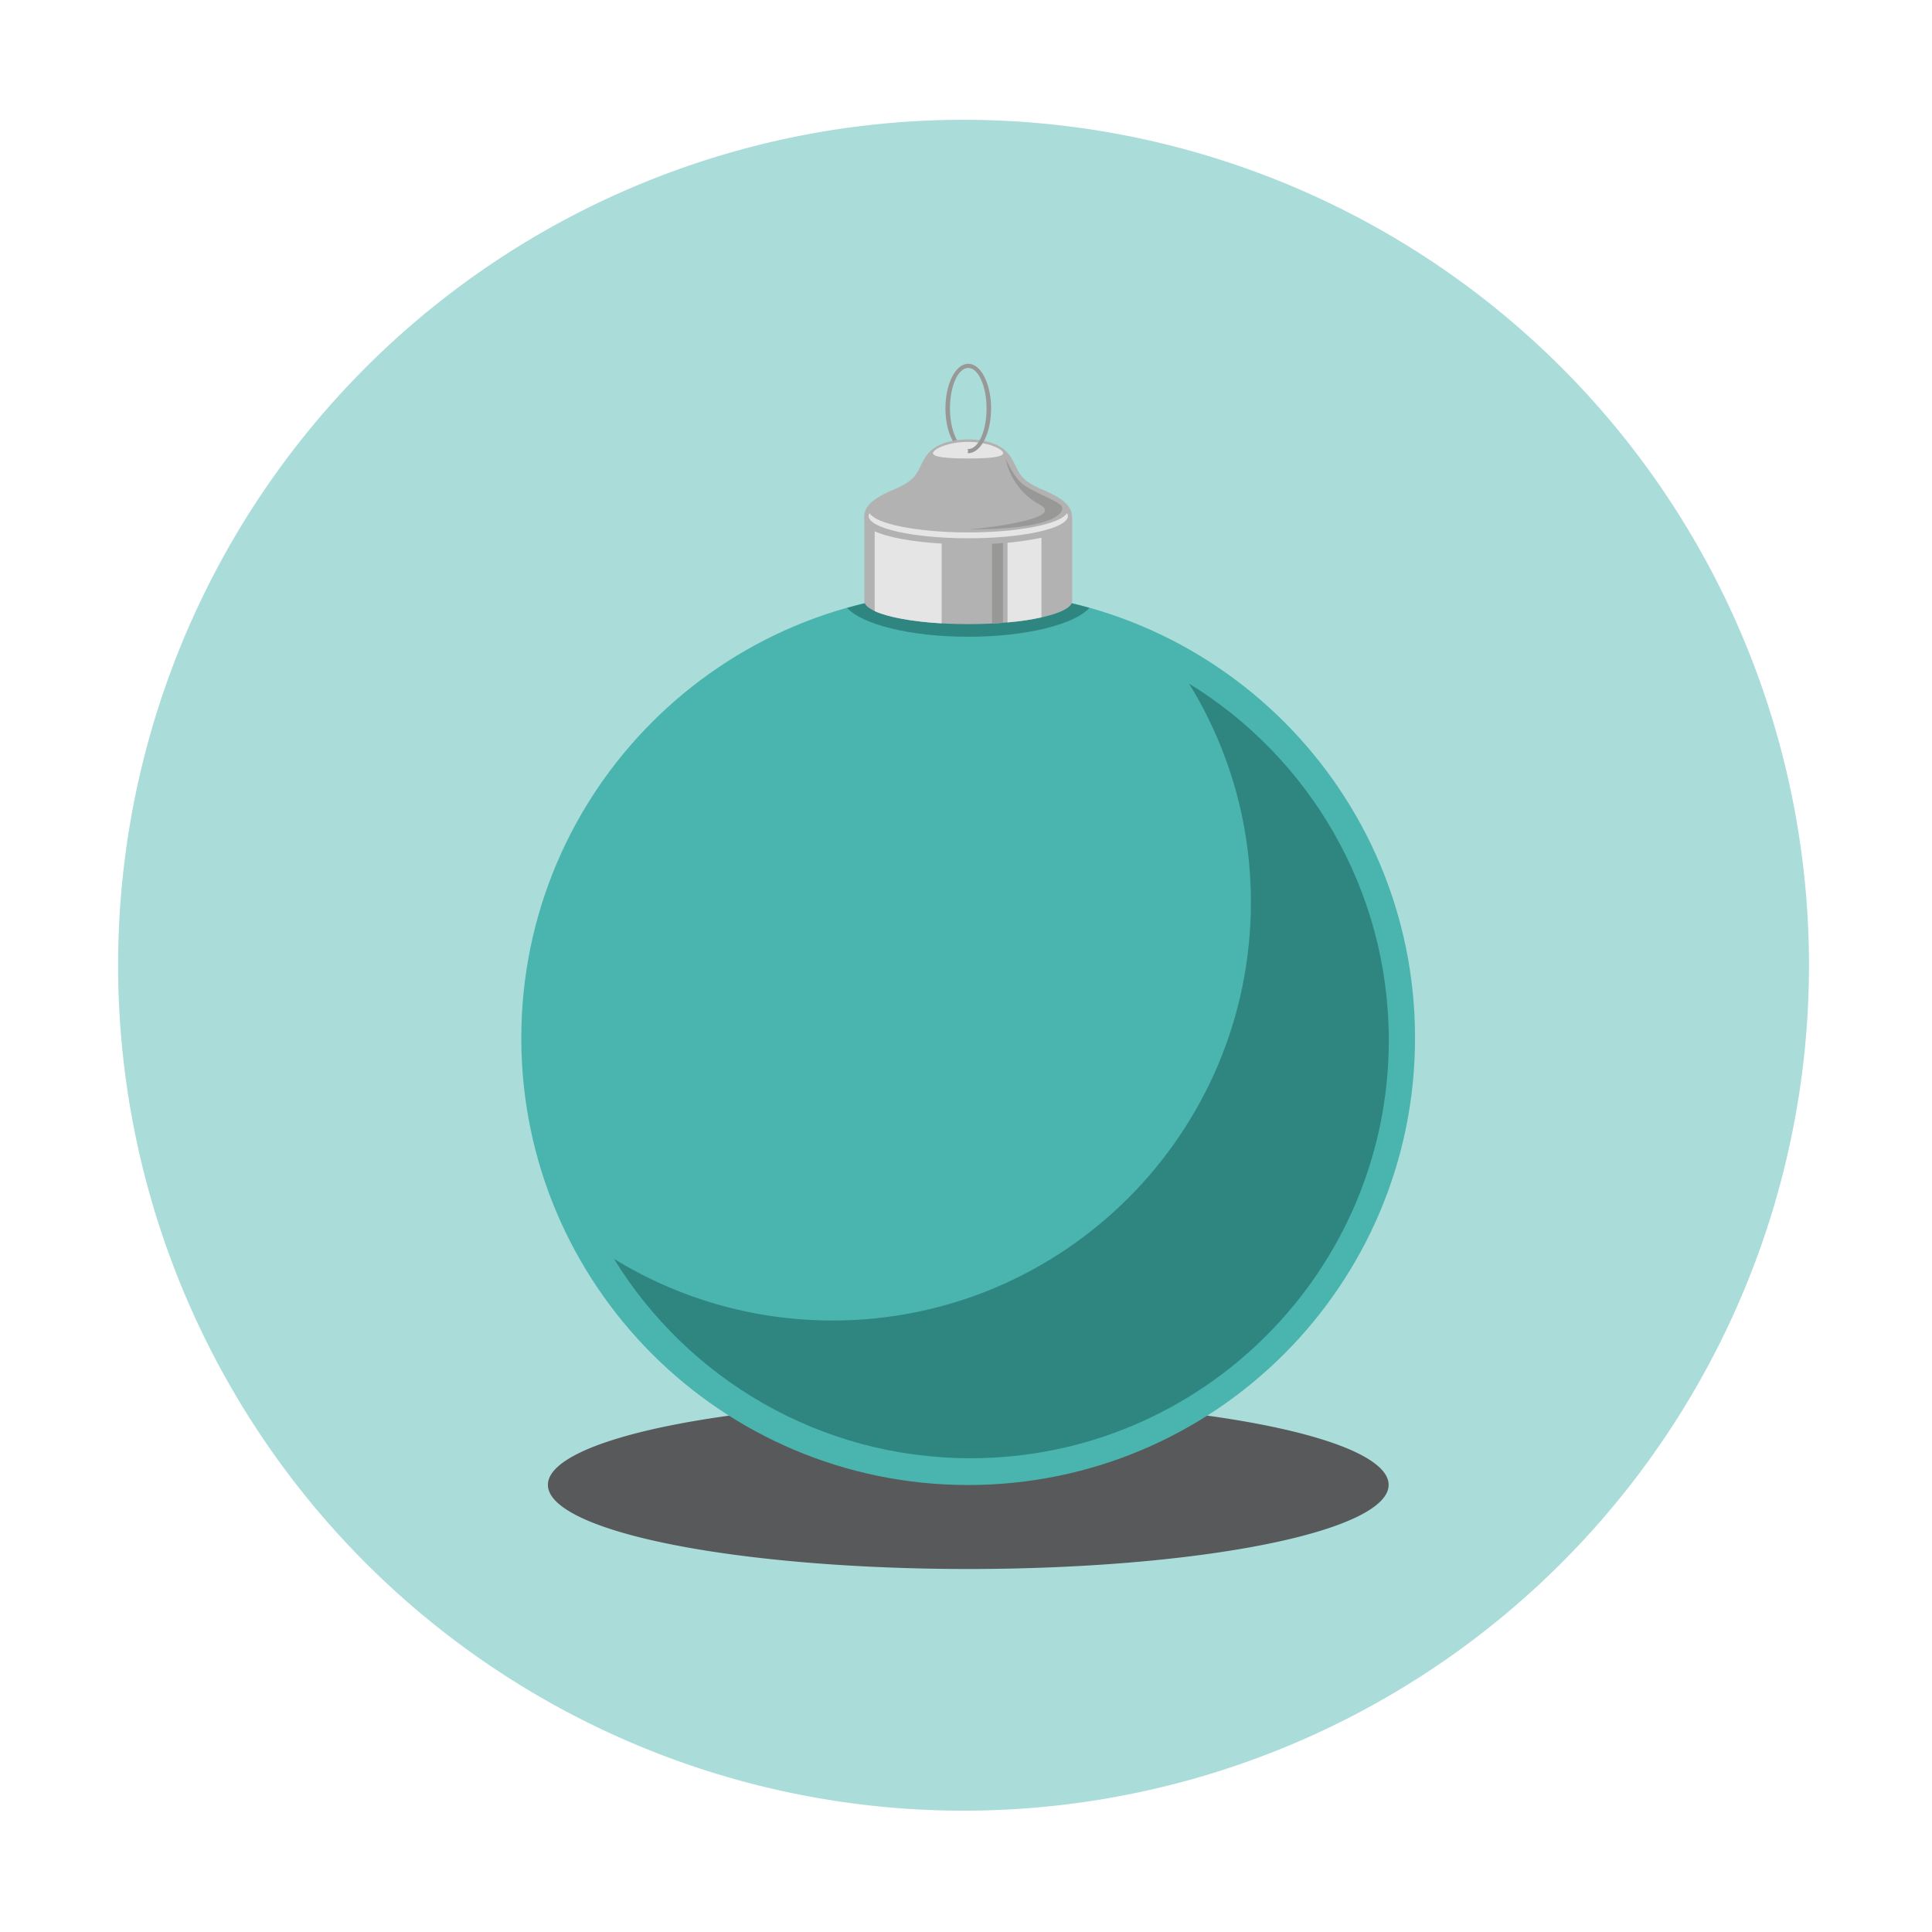 <?xml version="1.0" standalone="no"?><!DOCTYPE svg PUBLIC "-//W3C//DTD SVG 1.1//EN" "http://www.w3.org/Graphics/SVG/1.1/DTD/svg11.dtd"><svg class="icon" width="200px" height="200.00px" viewBox="0 0 1024 1024" version="1.1" xmlns="http://www.w3.org/2000/svg"><path d="M510.7 511.6m-448.1 0a448.1 448.1 0 1 0 896.2 0 448.1 448.1 0 1 0-896.2 0Z" fill="#AADCDA" /><path d="M290.4 787a222.8 44.6 0 1 0 445.6 0 222.8 44.6 0 1 0-445.6 0Z" fill="#58595B" /><path d="M513.2 313.3c-130.8 0-236.9 106-236.9 236.9 0 130.8 106 236.9 236.9 236.9C644 787 750 680.9 750 550.1S644 313.3 513.2 313.3z" fill="#4AB4AE" /><path d="M539.2 478.9c0 54.7-44.4 99.1-99.1 99.1-54.7 0-99.1-44.4-99.1-99.1 0-54.7 44.4-99.1 99.1-99.1 54.7 0 99.1 44.4 99.1 99.1z" fill="#4AB4AE" /><path d="M630.2 362.3C651 396 663 435.7 663 478.2c0 122.4-99.3 221.7-221.7 221.7-42.5 0-82.2-12-115.9-32.7 39 63.4 109 105.7 189 105.7 122.4 0 221.7-99.3 221.7-221.7-0.1-79.9-42.4-149.9-105.9-188.9zM513.2 313.3c-22.2 0-43.8 3.1-64.2 8.9 7.9 8.8 33.6 15.3 64.2 15.3 30.5 0 56.3-6.5 64.2-15.3-20.5-5.8-42-8.9-64.2-8.9z" fill="#2F8681" /><path d="M458.1 274.4v44.1c0 6.8 24.6 12.3 55.1 12.3 30.4 0 55.1-5.5 55.1-12.3v-44.1H458.1z" fill="#B2B2B3" /><path d="M552.8 259.6c-14.1-5.9-12-9.5-17.3-17.7-5.4-8.3-17.5-9-22.4-9-4.9 0-17 0.8-22.4 9-5.3 8.3-3.2 11.8-17.3 17.7-14.1 5.9-15.4 10.8-15.4 14.9s55.1 4.5 55.1 4.5 55.1-0.4 55.1-4.5-1.3-9-15.4-14.9z" fill="#B2B2B3" /><path d="M513.2 282.2c-26.8 0-49-4.5-52.3-10.2-0.3 0.5-0.5 1-0.5 1.5 0 6.5 23.7 11.8 52.8 11.8 29.2 0 52.8-5.3 52.8-11.8 0-0.5-0.2-1-0.5-1.5-3.4 5.7-25.5 10.2-52.3 10.2z" fill="#E5E5E5" /><path d="M534 329.9c6.8-0.6 12.9-1.5 18-2.7V285c-5.1 1.1-11.2 2-18 2.7v42.2z" fill="#E5E5E5" /><path d="M525.8 330.5c2-0.1 3.9-0.2 5.8-0.4v-42.3c-1.9 0.2-3.8 0.3-5.8 0.4v42.3z" fill="#989897" /><path d="M463.6 323.9c6.9 3.2 19.8 5.6 35.5 6.5v-42.3c-15.7-0.9-28.5-3.3-35.5-6.5v42.3zM531.7 240.2c0 2.2-8.3 2.8-18.6 2.8s-18.6-0.6-18.6-2.8c0-2.2 8.3-6 18.6-6s18.6 3.8 18.6 6z" fill="#E5E5E5" /><path d="M533 243s3.4 8.3 8.2 12.9c4.8 4.5 19.3 9.2 21.4 12.3 2.1 3.1-2.8 12.4-48.5 12.4 0 0 52.5-4.9 36.9-13.2-15.7-8.4-18-24.4-18-24.4z" fill="#989897" /><path d="M513.2 192.8c-6.7 0-12.1 10.6-12.1 23.7 0 6.9 1.5 13.1 4 17.4 0.6-0.3 1.2-0.6 2-0.6 0.1 0 0.2 0 0.2 0.1-2.3-3.9-3.8-10-3.8-16.9 0-11.9 4.3-21.5 9.7-21.5 5.3 0 9.7 9.6 9.7 21.5s-4.3 21.5-9.7 21.5c-0.1 0-0.2-0.1-0.3-0.1 0.2 0.7 0.2 1.5 0 2.2 0.1 0 0.2 0.1 0.3 0.1 6.7 0 12.1-10.6 12.1-23.7s-5.4-23.7-12.1-23.7z" fill="#989897" /></svg>